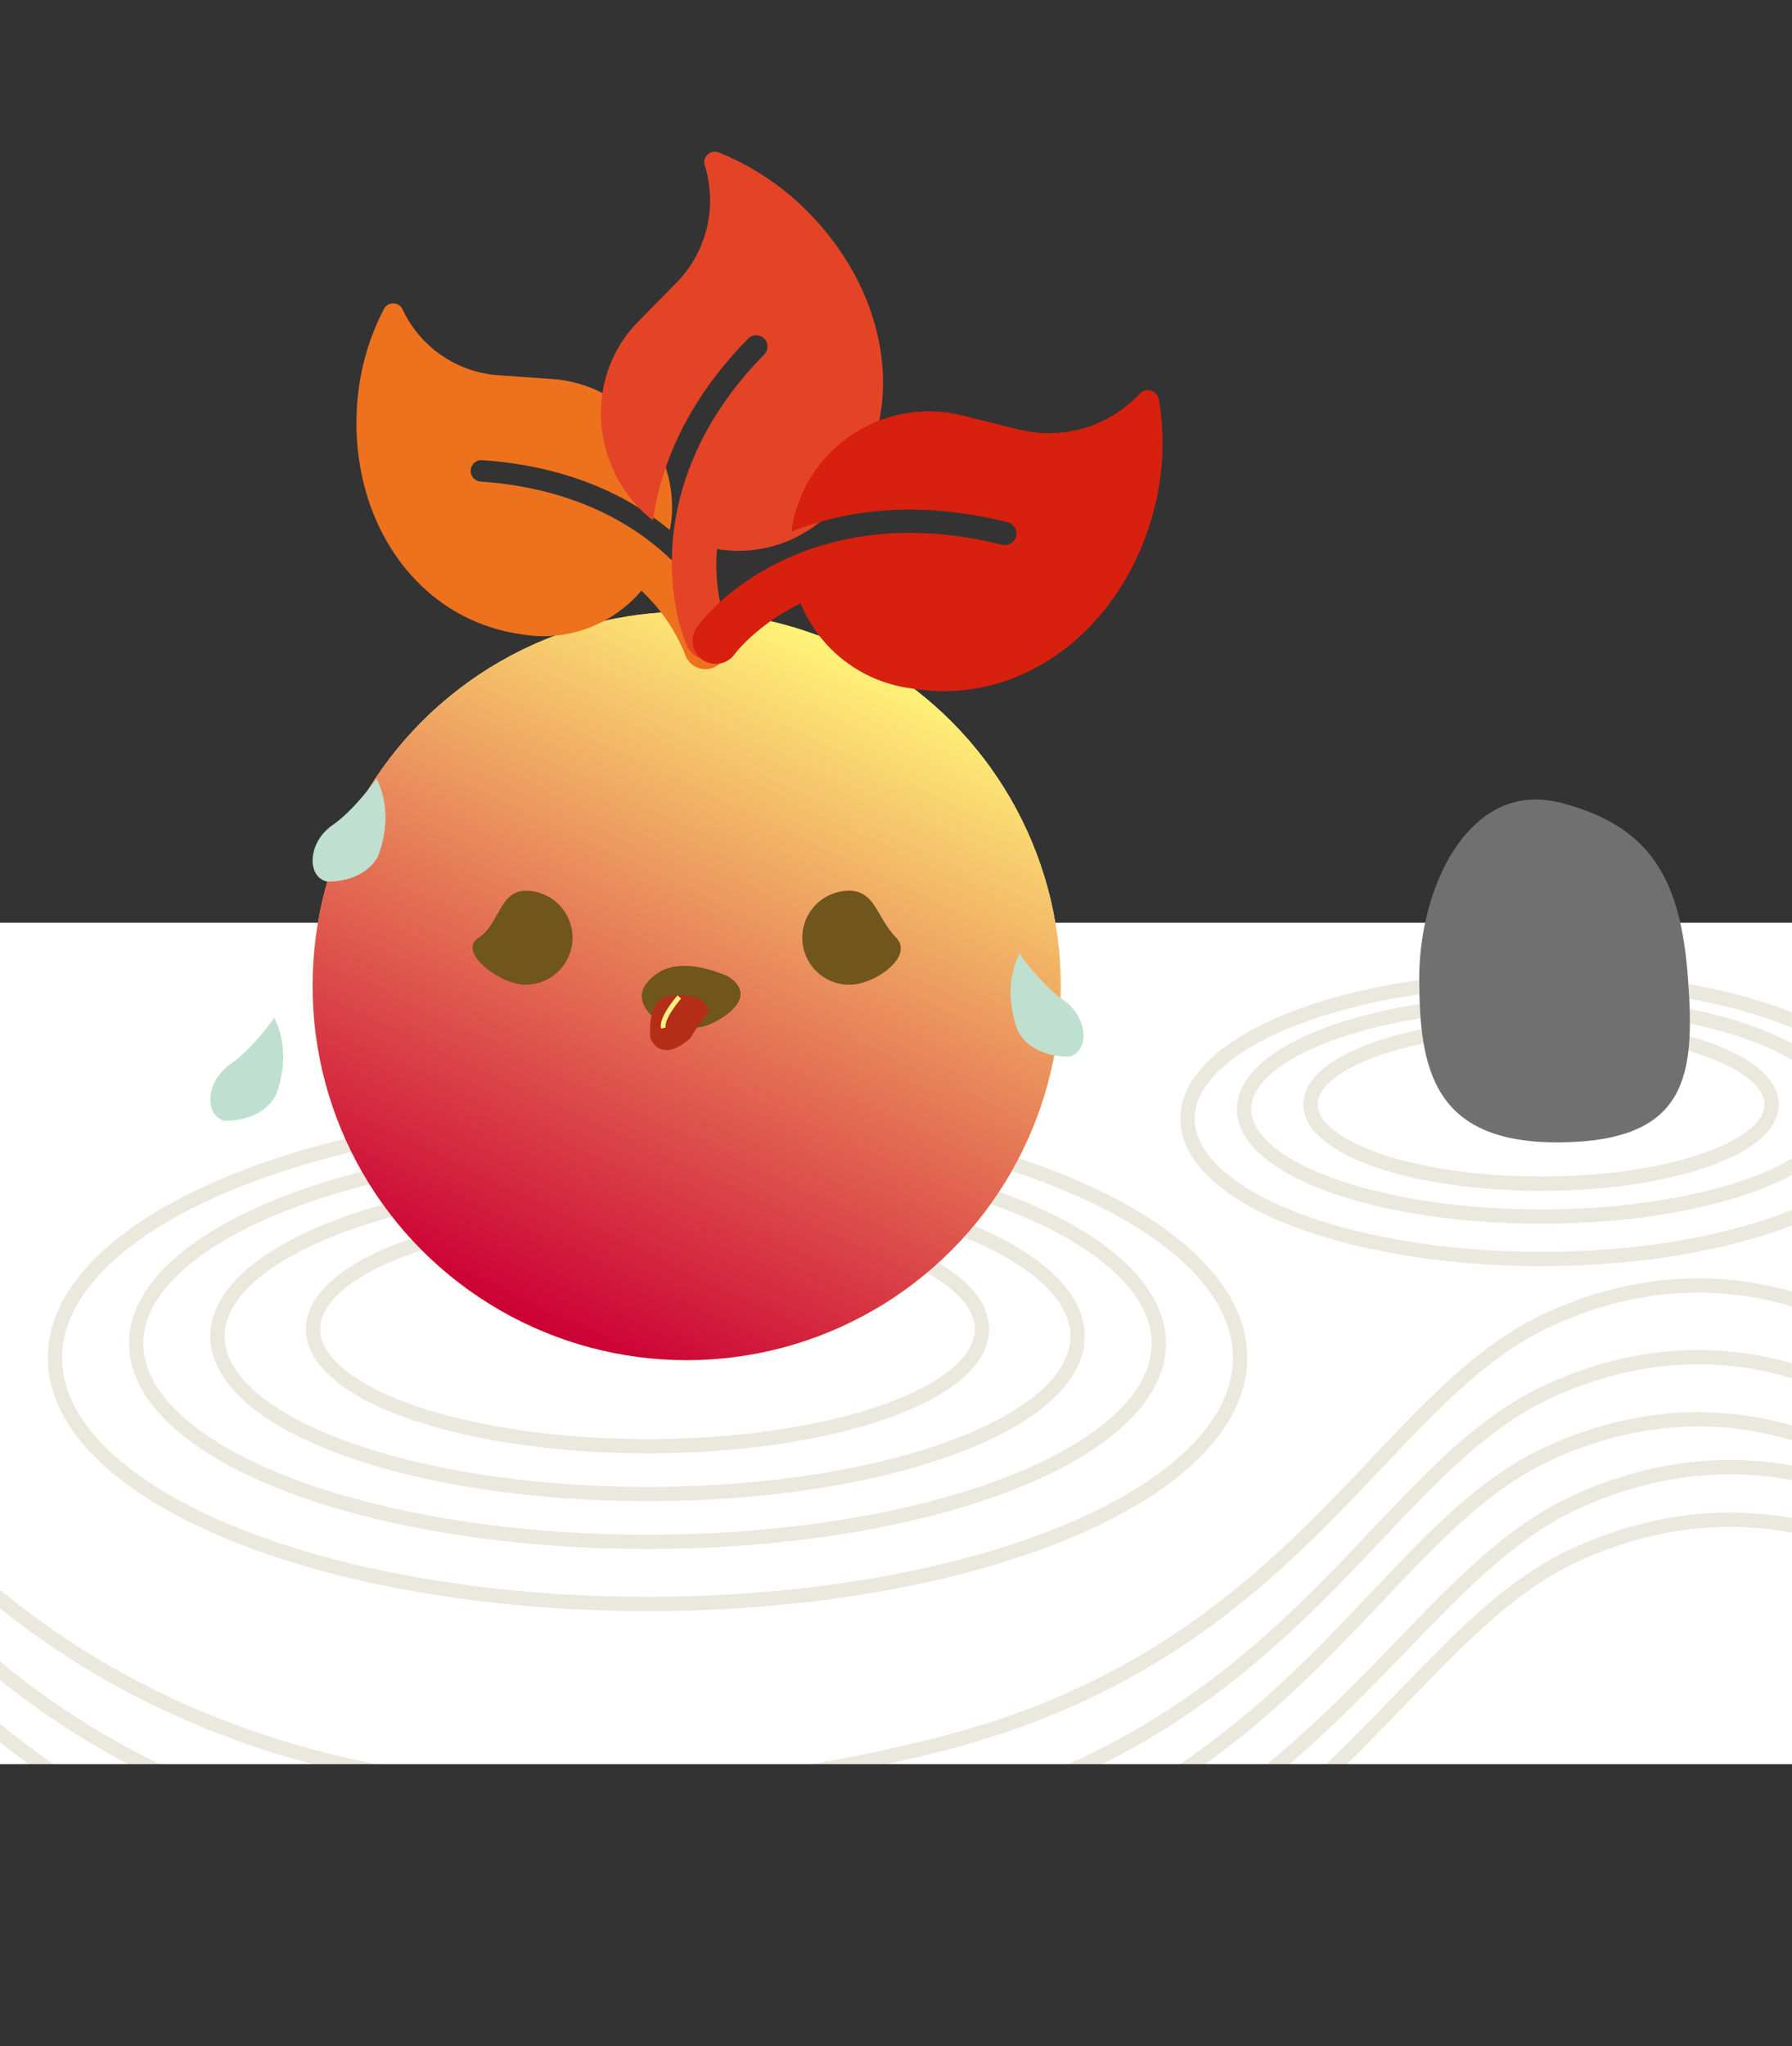 <svg xmlns="http://www.w3.org/2000/svg" xmlns:xlink="http://www.w3.org/1999/xlink" width="375" height="428" viewBox="0 0 375 428">
  <rect x="0" y="0" width="375" height="428" fill="#333333" stroke="none"/>
  <defs>
    <clipPath id="clip-path">
      <rect id="Rectangle_331" data-name="Rectangle 331" width="375" height="69" transform="translate(0 663)" fill="#fff" stroke="#707070" stroke-width="1"/>
    </clipPath>
    <linearGradient id="linear-gradient" x1="0.287" y1="0.952" x2="0.713" y2="0.048" gradientUnits="objectBoundingBox">
      <stop offset="0" stop-color="#cc0035"/>
      <stop offset="1" stop-color="#fff478"/>
    </linearGradient>
    <clipPath id="clip-path-2">
      <rect id="Rectangle_335" data-name="Rectangle 335" width="375" height="176" transform="translate(0 193)" fill="#fff"/>
    </clipPath>
    <clipPath id="clip-_02">
      <rect width="375" height="428"/>
    </clipPath>
  </defs>
  <g id="_02" data-name="02" clip-path="url(#clip-_02)">
    <rect id="Rectangle_330" data-name="Rectangle 330" width="375" height="176" transform="translate(0 193)" fill="#fff"/>
    <g id="Ellipse_28" data-name="Ellipse 28" transform="translate(64 252)" fill="none" stroke="#ebe8de" stroke-width="3">
      <ellipse cx="71.5" cy="26" rx="71.5" ry="26" stroke="none"/>
      <ellipse cx="71.5" cy="26" rx="70" ry="24.5" fill="none"/>
    </g>
    <g id="Ellipse_25" data-name="Ellipse 25" transform="translate(272.747 212.908)" fill="none" stroke="#ebe8de" stroke-width="3">
      <ellipse cx="49.753" cy="18.092" rx="49.753" ry="18.092" stroke="none"/>
      <ellipse cx="49.753" cy="18.092" rx="48.253" ry="16.592" fill="none"/>
    </g>
    <g id="Ellipse_26" data-name="Ellipse 26" transform="translate(44 245)" fill="none" stroke="#ebe8de" stroke-width="3">
      <ellipse cx="91.5" cy="34.5" rx="91.5" ry="34.5" stroke="none"/>
      <ellipse cx="91.5" cy="34.5" rx="90" ry="33" fill="none"/>
    </g>
    <g id="Ellipse_27" data-name="Ellipse 27" transform="translate(258.829 208.037)" fill="none" stroke="#ebe8de" stroke-width="3">
      <ellipse cx="63.671" cy="23.963" rx="63.671" ry="23.963" stroke="none"/>
      <ellipse cx="63.671" cy="23.963" rx="62.171" ry="22.463" fill="none"/>
    </g>
    <g id="Ellipse_22" data-name="Ellipse 22" transform="translate(27 238)" fill="none" stroke="#ebe8de" stroke-width="3">
      <ellipse cx="108.5" cy="43" rx="108.5" ry="43" stroke="none"/>
      <ellipse cx="108.5" cy="43" rx="107" ry="41.5" fill="none"/>
    </g>
    <g id="Ellipse_23" data-name="Ellipse 23" transform="translate(247 203.166)" fill="none" stroke="#ebe8de" stroke-width="3">
      <ellipse cx="75.5" cy="30.834" rx="75.5" ry="30.834" stroke="none"/>
      <ellipse cx="75.5" cy="30.834" rx="74" ry="29.334" fill="none"/>
    </g>
    <g id="Path_59" data-name="Path 59" transform="translate(297 172.063)" fill="#707070">
      <path d="M 28.847 66.381 C 25.694 66.381 22.791 66.146 20.219 65.682 C 17.754 65.238 15.512 64.569 13.557 63.694 C 9.895 62.056 7.122 59.691 5.08 56.464 C 1.055 50.104 0.5 41.172 0.5 32.466 C 0.5 28.196 1.044 23.712 2.072 19.499 C 3.153 15.074 4.709 11.074 6.698 7.611 C 8.823 3.908 11.347 1.003 14.199 -1.025 C 17.296 -3.227 20.727 -4.344 24.399 -4.344 C 26.046 -4.344 27.761 -4.116 29.498 -3.668 C 34.234 -2.445 38.122 -0.841 41.382 1.236 C 44.561 3.261 47.095 5.706 49.129 8.712 C 51.079 11.592 52.555 14.971 53.643 19.041 C 54.649 22.807 55.33 27.21 55.724 32.503 C 56.099 37.558 56.397 43.387 55.755 48.3 C 55.441 50.699 54.934 52.753 54.204 54.579 C 53.421 56.537 52.403 58.184 51.092 59.612 C 49.095 61.789 46.474 63.39 43.08 64.508 C 39.452 65.702 35.049 66.314 29.617 66.377 C 29.36 66.38 29.101 66.381 28.847 66.381 Z" stroke="none"/>
      <path d="M 24.399 -3.844 C 20.833 -3.844 17.499 -2.758 14.489 -0.618 C 11.696 1.368 9.221 4.22 7.131 7.86 C 5.166 11.282 3.627 15.238 2.558 19.618 C 1.539 23.792 1 28.235 1 32.466 C 1 41.096 1.545 49.944 5.502 56.196 C 7.49 59.337 10.191 61.641 13.761 63.238 C 15.679 64.096 17.882 64.753 20.308 65.19 C 22.851 65.649 25.724 65.881 28.847 65.881 C 29.098 65.881 29.356 65.88 29.612 65.877 C 34.991 65.814 39.345 65.211 42.923 64.033 C 46.235 62.942 48.786 61.386 50.724 59.274 C 51.993 57.891 52.98 56.294 53.74 54.393 C 54.454 52.607 54.951 50.593 55.259 48.236 C 55.896 43.367 55.599 37.569 55.225 32.54 C 54.834 27.279 54.158 22.905 53.16 19.17 C 52.087 15.155 50.633 11.826 48.715 8.992 C 46.72 6.044 44.233 3.645 41.113 1.657 C 37.898 -0.39 34.058 -1.974 29.373 -3.184 C 27.677 -3.622 26.003 -3.844 24.399 -3.844 M 24.399 -4.844 C 26.061 -4.844 27.803 -4.622 29.623 -4.152 C 48.781 0.795 54.719 12.251 56.222 32.466 C 57.725 52.681 56.384 66.565 29.623 66.877 C 29.364 66.88 29.102 66.881 28.847 66.881 C 2.803 66.881 0 51.286 0 32.466 C 0 15.267 8.571 -4.844 24.399 -4.844 Z" stroke="none" fill="#707070"/>
    </g>
    <g id="Ellipse_24" data-name="Ellipse 24" transform="translate(10 231)" fill="none" stroke="#ebe8de" stroke-width="3">
      <ellipse cx="125.5" cy="53" rx="125.5" ry="53" stroke="none"/>
      <ellipse cx="125.5" cy="53" rx="124" ry="51.5" fill="none"/>
    </g>
    <g id="Mask_Group_604" data-name="Mask Group 604" transform="translate(0 -363)" clip-path="url(#clip-path)">
      <path id="Path_58" data-name="Path 58" d="M835,676.218s-27.366-16.522-63.327,0-53.207,69.7-129.373,88.641-152.18,11.926-206.319-35.5" transform="translate(-442 12)" fill="none" stroke="#ebe8de" stroke-width="3"/>
    </g>
    <g id="Group_15" data-name="Group 15" transform="translate(-8.107 -322.5)">
      <g id="Group_13" data-name="Group 13" transform="translate(52.116 354.242)">
        <circle id="Ellipse_12" data-name="Ellipse 12" cx="78.279" cy="78.279" r="78.279" transform="translate(21.404 96.2)" fill="#fff181"/>
        <circle id="Ellipse_13" data-name="Ellipse 13" cx="78.279" cy="78.279" r="78.279" transform="translate(21.404 96.2)" fill="url(#linear-gradient)"/>
        <path id="Path_31" data-name="Path 31" d="M296.093,104.378c-1.683,24.119,12.4,44.9,34.254,48.023a26.867,26.867,0,0,0,25.222-9.092,36.9,36.9,0,0,1,9.174,13.377,4.494,4.494,0,0,0,8.533-2.821c-2.736-8.33-16.145-30.93-51.316-33.384a2.244,2.244,0,1,1,.313-4.477c18.271,1.275,30.776,7.6,39.256,14.618a27.7,27.7,0,0,0,.41-2.853,26.933,26.933,0,0,0-24.986-28.735l-11.192-.781a24.047,24.047,0,0,1-20.116-13.705,2.182,2.182,0,0,0-3.972-.108A51,51,0,0,0,296.093,104.378Z" transform="translate(-265.372 -51.496)" fill="#ee711d"/>
        <path id="Path_32" data-name="Path 32" d="M389.5,63.969c18.077,17.913,21.714,43.84,7.1,61.077a27.112,27.112,0,0,1-25.706,9.86,38.945,38.945,0,0,0,2.261,16.765,4.565,4.565,0,0,1-2.395,6.07,4.758,4.758,0,0,1-6.124-2.533c-3.695-8.429-9.12-35.339,16.194-61.042a2.363,2.363,0,0,0-3.355-3.325c-13.15,13.352-18.356,26.8-19.988,38.071a29.855,29.855,0,0,1-2.3-1.977c-11.115-11.014-11.473-28.742-.8-39.579l8.055-8.179a24.592,24.592,0,0,0,5.919-24.417,2.207,2.207,0,0,1,2.976-2.769A54.9,54.9,0,0,1,389.5,63.969Z" transform="translate(-264.863 -51.812)" fill="#e44426"/>
        <path id="Path_33" data-name="Path 33" d="M463.2,103.216a2.357,2.357,0,0,0-4.118-1.21,25.982,25.982,0,0,1-25.237,7.392l-11.764-2.922a29.1,29.1,0,0,0-35.245,21.219,30.018,30.018,0,0,0-.528,3.07c11.051-4.39,26.011-6.731,45.214-1.962a2.424,2.424,0,0,1-1.169,4.706c-36.966-9.182-58.27,9.583-63.855,17.236a4.855,4.855,0,0,0,7.832,5.739c.353-.475,4.823-6.279,13.882-10.7a29.026,29.026,0,0,0,22.9,17.741c23.5,4.057,44.893-12.611,51.189-37.961A55.111,55.111,0,0,0,463.2,103.216Z" transform="translate(-264.672 -51.316)" fill="#d7200d"/>
        <path id="Path_34" data-name="Path 34" d="M300.254,181.61s-4.453,6.441-9.2,9.732c-5.317,3.684-5.381,10.808-1.234,11.8,0,0,7.333.5,10.641-5.074C300.457,198.063,304.328,189.767,300.254,181.61Z" transform="translate(-265.464 -50.507)" fill="#bfe0d0"/>
        <path id="Path_35" data-name="Path 35" d="M279.063,231.142s-4.454,6.441-9.2,9.732c-5.317,3.684-5.382,10.808-1.234,11.8,0,0,7.333.5,10.641-5.075C279.266,247.595,283.136,239.3,279.063,231.142Z" transform="translate(-265.677 -50.009)" fill="#bfe0d0"/>
        <path id="Path_36" data-name="Path 36" d="M433.353,217.861s4.453,6.442,9.2,9.732c5.318,3.684,5.382,10.809,1.235,11.8,0,0-7.333.495-10.641-5.074C433.15,234.315,429.28,226.019,433.353,217.861Z" transform="translate(-264.01 -50.143)" fill="#bfe0d0"/>
        <path id="Path_37" data-name="Path 37" d="M340.928,214.673A9.826,9.826,0,0,1,331.1,224.5c-5.427,0-14.4-6.91-9.827-9.827,4.325-2.755,4.4-9.826,9.827-9.826A9.826,9.826,0,0,1,340.928,214.673Z" transform="translate(-265.13 -50.274)" fill="#70551c"/>
        <path id="Path_38" data-name="Path 38" d="M407.98,214.673c3.769,3.906-4.4,9.827-9.827,9.827a9.826,9.826,0,1,1,0-19.653C403.58,204.847,403.826,210.37,407.98,214.673Z" transform="translate(-264.444 -50.274)" fill="#70551c"/>
        <path id="Path_39" data-name="Path 39" d="M369.375,232.605c-3.011,1.385-7.5.813-10.4-.573-2.753-1.314-5.233-4.779-3.112-7.7,4.229-5.82,11.7-4.04,16.989-1.856a4.411,4.411,0,0,1,.871.531C378.212,226.393,374.48,230.258,369.375,232.605Z" transform="translate(-264.778 -50.117)" fill="#70551c"/>
        <path id="Path_40" data-name="Path 40" d="M360.081,226.842s-3.873.607-3.225,8.6c0,0,1.936,5.673,8.383,0a38.6,38.6,0,0,1,3.8-5.416S368.849,225.2,360.081,226.842Z" transform="translate(-264.761 -50.056)" fill="#b42e17"/>
        <path id="Path_41" data-name="Path 41" d="M362.886,226.839s-3.863,4.394-3.347,6.5" transform="translate(-264.734 -50.053)" fill="none" stroke="#fff181" stroke-miterlimit="10" stroke-width="1"/>
      </g>
    </g>
    <g id="Mask_Group_607" data-name="Mask Group 607" clip-path="url(#clip-path-2)">
      <path id="Path_54" data-name="Path 54" d="M827.8,676.218s-26.872-16.522-62.185,0-52.247,69.7-127.039,88.641-149.435,11.926-202.6-35.5" transform="translate(-442 -372)" fill="none" stroke="#ebe8de" stroke-width="3"/>
      <path id="Path_55" data-name="Path 55" d="M827.8,676.218s-26.872-16.522-62.185,0-52.247,69.7-127.039,88.641-149.435,11.926-202.6-35.5" transform="translate(-442 -385)" fill="none" stroke="#ebe8de" stroke-width="3"/>
      <path id="Path_56" data-name="Path 56" d="M827.8,676.218s-26.872-16.522-62.185,0-52.247,69.7-127.039,88.641-149.435,11.926-202.6-35.5" transform="translate(-442 -400)" fill="none" stroke="#ebe8de" stroke-width="3"/>
      <path id="Path_57" data-name="Path 57" d="M835,676.218s-27.366-16.522-63.327,0-53.207,69.7-129.373,88.641-152.18,11.926-206.319-35.5" transform="translate(-442 -362)" fill="none" stroke="#ebe8de" stroke-width="3"/>
    </g>
  </g>
</svg>
